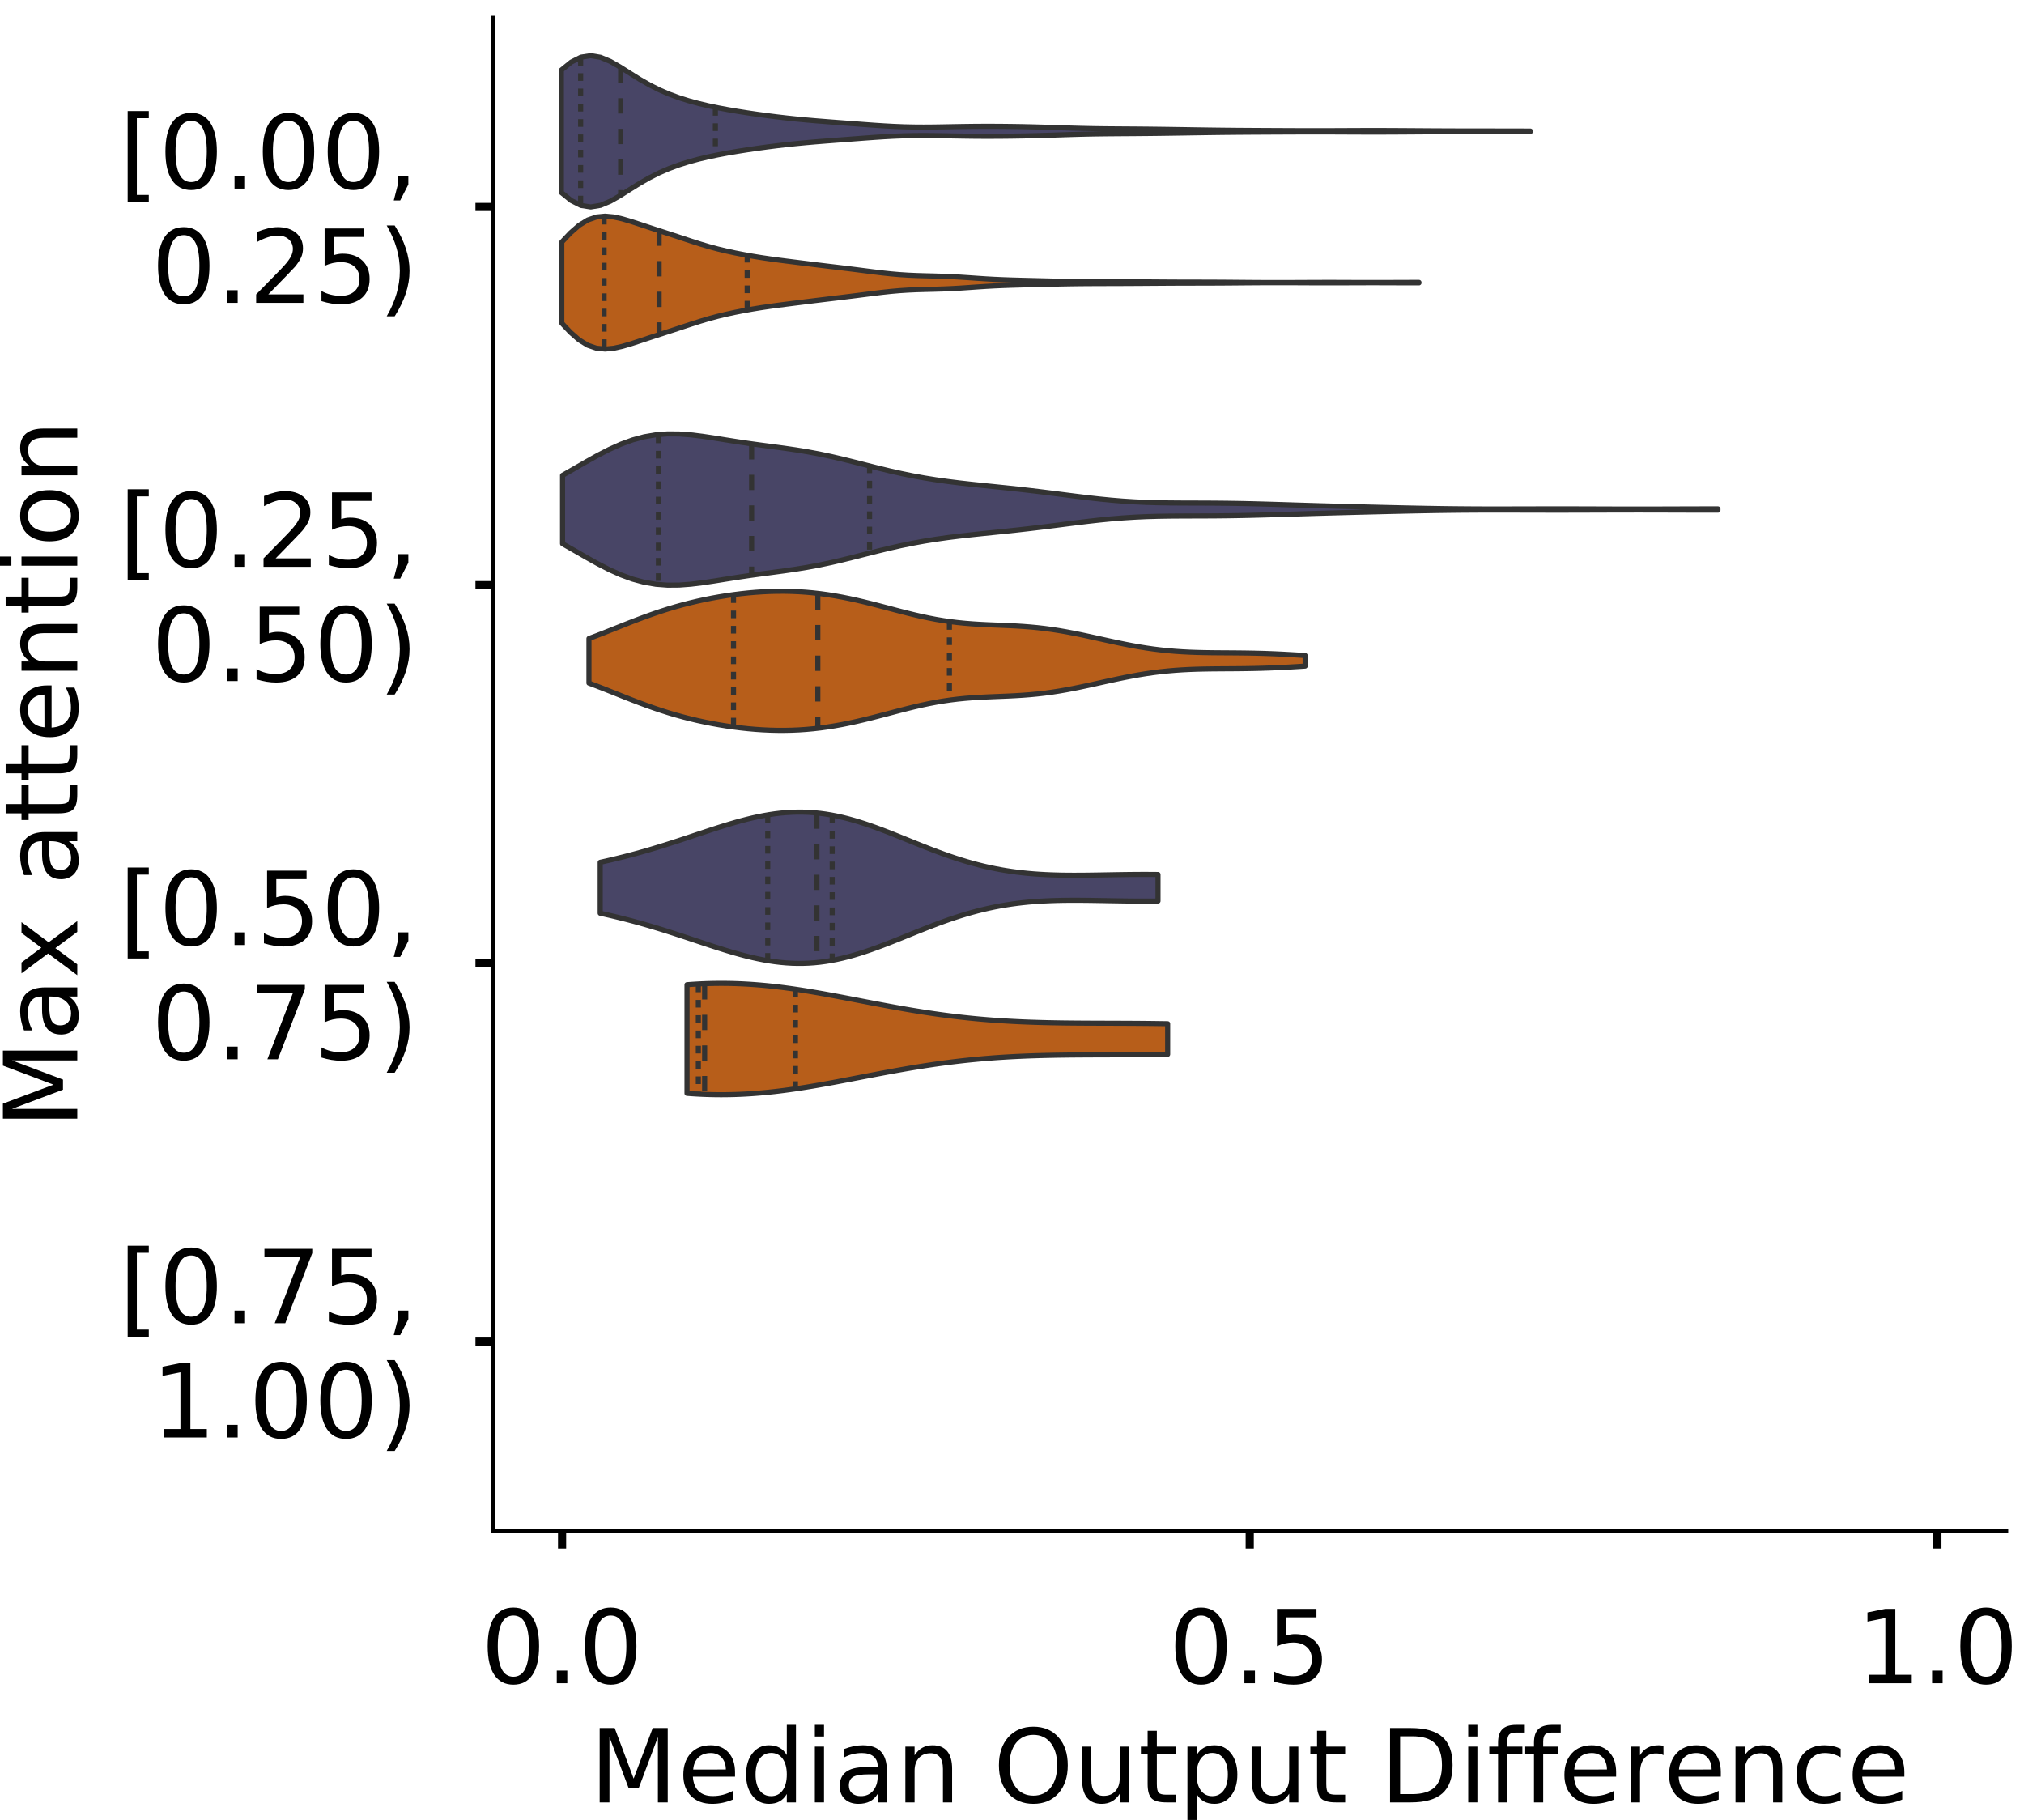 <?xml version="1.0" encoding="utf-8" standalone="no"?>
<!DOCTYPE svg PUBLIC "-//W3C//DTD SVG 1.1//EN"
  "http://www.w3.org/Graphics/SVG/1.1/DTD/svg11.dtd">
<!-- Created with matplotlib (https://matplotlib.org/) -->
<svg height="356.753pt" version="1.1" viewBox="0 0 396.753 356.753" width="396.753pt" xmlns="http://www.w3.org/2000/svg" xmlns:xlink="http://www.w3.org/1999/xlink">
 <defs>
  <style type="text/css">
*{stroke-linecap:butt;stroke-linejoin:round;}
  </style>
 </defs>
 <g id="figure_1">
  <g id="patch_1">
   <path d="M 0 356.753 
L 396.753 356.753 
L 396.753 0 
L 0 0 
z
" style="fill:#ffffff;"/>
  </g>
  <g id="axes_1">
   <g id="patch_2">
    <path d="M 96.7 300.053 
L 393.253 300.053 
L 393.253 3.5 
L 96.7 3.5 
z
" style="fill:#ffffff;"/>
   </g>
   <g id="PolyCollection_1">
    <defs>
     <path d="M 110.045 -319.008 
L 110.045 -343.015 
L 111.964 -344.574 
L 113.882 -345.54 
L 115.801 -345.839 
L 117.72 -345.52 
L 119.638 -344.72 
L 121.557 -343.623 
L 123.475 -342.408 
L 125.394 -341.209 
L 127.313 -340.111 
L 129.231 -339.146 
L 131.15 -338.316 
L 133.068 -337.608 
L 134.987 -337.002 
L 136.906 -336.479 
L 138.824 -336.024 
L 140.743 -335.622 
L 142.661 -335.262 
L 144.58 -334.934 
L 146.499 -334.632 
L 148.417 -334.35 
L 150.336 -334.089 
L 152.254 -333.846 
L 154.173 -333.623 
L 156.092 -333.42 
L 158.01 -333.238 
L 159.929 -333.072 
L 161.848 -332.919 
L 163.766 -332.772 
L 165.685 -332.627 
L 167.603 -332.482 
L 169.522 -332.337 
L 171.441 -332.198 
L 173.359 -332.073 
L 175.278 -331.969 
L 177.196 -331.894 
L 179.115 -331.851 
L 181.034 -331.838 
L 182.952 -331.851 
L 184.871 -331.881 
L 186.789 -331.917 
L 188.708 -331.951 
L 190.627 -331.976 
L 192.545 -331.989 
L 194.464 -331.99 
L 196.382 -331.98 
L 198.301 -331.959 
L 200.22 -331.929 
L 202.138 -331.888 
L 204.057 -331.836 
L 205.975 -331.776 
L 207.894 -331.712 
L 209.813 -331.649 
L 211.731 -331.595 
L 213.65 -331.551 
L 215.568 -331.519 
L 217.487 -331.498 
L 219.406 -331.483 
L 221.324 -331.47 
L 223.243 -331.455 
L 225.162 -331.437 
L 227.08 -331.414 
L 228.999 -331.388 
L 230.917 -331.359 
L 232.836 -331.329 
L 234.755 -331.299 
L 236.673 -331.27 
L 238.592 -331.244 
L 240.51 -331.222 
L 242.429 -331.203 
L 244.348 -331.189 
L 246.266 -331.177 
L 248.185 -331.167 
L 250.103 -331.158 
L 252.022 -331.149 
L 253.941 -331.141 
L 255.859 -331.136 
L 257.778 -331.133 
L 259.696 -331.135 
L 261.615 -331.141 
L 263.534 -331.149 
L 265.452 -331.158 
L 267.371 -331.164 
L 269.289 -331.167 
L 271.208 -331.164 
L 273.127 -331.157 
L 275.045 -331.146 
L 276.964 -331.133 
L 278.883 -331.12 
L 280.801 -331.108 
L 282.72 -331.098 
L 284.638 -331.09 
L 286.557 -331.084 
L 288.476 -331.08 
L 290.394 -331.079 
L 292.313 -331.078 
L 294.231 -331.076 
L 296.15 -331.074 
L 298.069 -331.069 
L 299.987 -331.063 
L 299.987 -330.961 
L 299.987 -330.961 
L 298.069 -330.955 
L 296.15 -330.95 
L 294.231 -330.947 
L 292.313 -330.946 
L 290.394 -330.945 
L 288.476 -330.943 
L 286.557 -330.94 
L 284.638 -330.934 
L 282.72 -330.926 
L 280.801 -330.916 
L 278.883 -330.903 
L 276.964 -330.89 
L 275.045 -330.877 
L 273.127 -330.867 
L 271.208 -330.859 
L 269.289 -330.857 
L 267.371 -330.859 
L 265.452 -330.866 
L 263.534 -330.874 
L 261.615 -330.883 
L 259.696 -330.888 
L 257.778 -330.89 
L 255.859 -330.888 
L 253.941 -330.882 
L 252.022 -330.874 
L 250.103 -330.866 
L 248.185 -330.856 
L 246.266 -330.846 
L 244.348 -330.835 
L 242.429 -330.82 
L 240.51 -330.802 
L 238.592 -330.78 
L 236.673 -330.754 
L 234.755 -330.725 
L 232.836 -330.695 
L 230.917 -330.664 
L 228.999 -330.636 
L 227.08 -330.609 
L 225.162 -330.587 
L 223.243 -330.569 
L 221.324 -330.554 
L 219.406 -330.541 
L 217.487 -330.526 
L 215.568 -330.504 
L 213.65 -330.473 
L 211.731 -330.429 
L 209.813 -330.374 
L 207.894 -330.312 
L 205.975 -330.247 
L 204.057 -330.187 
L 202.138 -330.136 
L 200.22 -330.095 
L 198.301 -330.064 
L 196.382 -330.044 
L 194.464 -330.034 
L 192.545 -330.035 
L 190.627 -330.048 
L 188.708 -330.073 
L 186.789 -330.107 
L 184.871 -330.143 
L 182.952 -330.172 
L 181.034 -330.185 
L 179.115 -330.173 
L 177.196 -330.129 
L 175.278 -330.054 
L 173.359 -329.951 
L 171.441 -329.825 
L 169.522 -329.687 
L 167.603 -329.542 
L 165.685 -329.396 
L 163.766 -329.252 
L 161.848 -329.105 
L 159.929 -328.952 
L 158.01 -328.786 
L 156.092 -328.603 
L 154.173 -328.401 
L 152.254 -328.178 
L 150.336 -327.935 
L 148.417 -327.673 
L 146.499 -327.392 
L 144.58 -327.09 
L 142.661 -326.762 
L 140.743 -326.402 
L 138.824 -326 
L 136.906 -325.545 
L 134.987 -325.022 
L 133.068 -324.416 
L 131.15 -323.708 
L 129.231 -322.878 
L 127.313 -321.913 
L 125.394 -320.814 
L 123.475 -319.616 
L 121.557 -318.401 
L 119.638 -317.304 
L 117.72 -316.504 
L 115.801 -316.184 
L 113.882 -316.484 
L 111.964 -317.449 
L 110.045 -319.008 
z
" id="m8d81db7df7" style="stroke:#333333;"/>
    </defs>
    <g clip-path="url(#p1a1a6996a9)">
     <use style="fill:#484566;stroke:#333333;" x="0" xlink:href="#m8d81db7df7" y="356.753"/>
    </g>
   </g>
   <g id="PolyCollection_2">
    <defs>
     <path d="M 110.126 -293.406 
L 110.126 -309.307 
L 111.823 -311.101 
L 113.52 -312.584 
L 115.217 -313.631 
L 116.914 -314.214 
L 118.612 -314.381 
L 120.309 -314.224 
L 122.006 -313.848 
L 123.703 -313.348 
L 125.401 -312.794 
L 127.098 -312.232 
L 128.795 -311.678 
L 130.492 -311.13 
L 132.19 -310.579 
L 133.887 -310.019 
L 135.584 -309.461 
L 137.281 -308.92 
L 138.978 -308.414 
L 140.676 -307.957 
L 142.373 -307.548 
L 144.07 -307.182 
L 145.767 -306.85 
L 147.465 -306.546 
L 149.162 -306.269 
L 150.859 -306.017 
L 152.556 -305.785 
L 154.254 -305.567 
L 155.951 -305.354 
L 157.648 -305.142 
L 159.345 -304.932 
L 161.042 -304.724 
L 162.74 -304.52 
L 164.437 -304.317 
L 166.134 -304.111 
L 167.831 -303.899 
L 169.529 -303.682 
L 171.226 -303.465 
L 172.923 -303.259 
L 174.62 -303.077 
L 176.318 -302.928 
L 178.015 -302.818 
L 179.712 -302.743 
L 181.409 -302.694 
L 183.106 -302.652 
L 184.804 -302.602 
L 186.501 -302.531 
L 188.198 -302.435 
L 189.895 -302.322 
L 191.593 -302.203 
L 193.29 -302.092 
L 194.987 -301.998 
L 196.684 -301.924 
L 198.381 -301.866 
L 200.079 -301.818 
L 201.776 -301.775 
L 203.473 -301.733 
L 205.17 -301.691 
L 206.868 -301.65 
L 208.565 -301.614 
L 210.262 -301.585 
L 211.959 -301.564 
L 213.657 -301.552 
L 215.354 -301.544 
L 217.051 -301.539 
L 218.748 -301.535 
L 220.445 -301.528 
L 222.143 -301.519 
L 223.84 -301.509 
L 225.537 -301.497 
L 227.234 -301.485 
L 228.932 -301.473 
L 230.629 -301.464 
L 232.326 -301.458 
L 234.023 -301.455 
L 235.721 -301.453 
L 237.418 -301.448 
L 239.115 -301.44 
L 240.812 -301.429 
L 242.509 -301.414 
L 244.207 -301.4 
L 245.904 -301.387 
L 247.601 -301.377 
L 249.298 -301.372 
L 250.996 -301.371 
L 252.693 -301.374 
L 254.39 -301.381 
L 256.087 -301.389 
L 257.785 -301.397 
L 259.482 -301.401 
L 261.179 -301.402 
L 262.876 -301.398 
L 264.573 -301.391 
L 266.271 -301.384 
L 267.968 -301.38 
L 269.665 -301.379 
L 271.362 -301.383 
L 273.06 -301.389 
L 274.757 -301.396 
L 276.454 -301.401 
L 278.151 -301.402 
L 278.151 -301.311 
L 278.151 -301.311 
L 276.454 -301.312 
L 274.757 -301.317 
L 273.06 -301.324 
L 271.362 -301.33 
L 269.665 -301.334 
L 267.968 -301.333 
L 266.271 -301.329 
L 264.573 -301.322 
L 262.876 -301.315 
L 261.179 -301.311 
L 259.482 -301.312 
L 257.785 -301.316 
L 256.087 -301.324 
L 254.39 -301.332 
L 252.693 -301.339 
L 250.996 -301.342 
L 249.298 -301.341 
L 247.601 -301.336 
L 245.904 -301.326 
L 244.207 -301.313 
L 242.509 -301.299 
L 240.812 -301.284 
L 239.115 -301.273 
L 237.418 -301.265 
L 235.721 -301.26 
L 234.023 -301.258 
L 232.326 -301.255 
L 230.629 -301.249 
L 228.932 -301.24 
L 227.234 -301.228 
L 225.537 -301.216 
L 223.84 -301.204 
L 222.143 -301.194 
L 220.445 -301.185 
L 218.748 -301.178 
L 217.051 -301.174 
L 215.354 -301.169 
L 213.657 -301.161 
L 211.959 -301.149 
L 210.262 -301.128 
L 208.565 -301.099 
L 206.868 -301.063 
L 205.17 -301.022 
L 203.473 -300.98 
L 201.776 -300.938 
L 200.079 -300.895 
L 198.381 -300.847 
L 196.684 -300.789 
L 194.987 -300.715 
L 193.29 -300.621 
L 191.593 -300.51 
L 189.895 -300.391 
L 188.198 -300.278 
L 186.501 -300.182 
L 184.804 -300.111 
L 183.106 -300.061 
L 181.409 -300.019 
L 179.712 -299.97 
L 178.015 -299.895 
L 176.318 -299.785 
L 174.62 -299.636 
L 172.923 -299.454 
L 171.226 -299.248 
L 169.529 -299.031 
L 167.831 -298.814 
L 166.134 -298.602 
L 164.437 -298.396 
L 162.74 -298.193 
L 161.042 -297.989 
L 159.345 -297.781 
L 157.648 -297.571 
L 155.951 -297.359 
L 154.254 -297.146 
L 152.556 -296.928 
L 150.859 -296.696 
L 149.162 -296.444 
L 147.465 -296.167 
L 145.767 -295.863 
L 144.07 -295.531 
L 142.373 -295.165 
L 140.676 -294.756 
L 138.978 -294.299 
L 137.281 -293.793 
L 135.584 -293.252 
L 133.887 -292.694 
L 132.19 -292.134 
L 130.492 -291.583 
L 128.795 -291.035 
L 127.098 -290.481 
L 125.401 -289.919 
L 123.703 -289.365 
L 122.006 -288.865 
L 120.309 -288.489 
L 118.612 -288.332 
L 116.914 -288.499 
L 115.217 -289.082 
L 113.52 -290.129 
L 111.823 -291.612 
L 110.126 -293.406 
z
" id="m695b1eb4d0" style="stroke:#333333;"/>
    </defs>
    <g clip-path="url(#p1a1a6996a9)">
     <use style="fill:#b75e1a;stroke:#333333;" x="0" xlink:href="#m695b1eb4d0" y="356.753"/>
    </g>
   </g>
   <g id="PolyCollection_3">
    <defs>
     <path d="M 110.274 -250.167 
L 110.274 -263.58 
L 112.562 -264.884 
L 114.85 -266.202 
L 117.137 -267.478 
L 119.425 -268.655 
L 121.713 -269.682 
L 124.001 -270.517 
L 126.288 -271.135 
L 128.576 -271.527 
L 130.864 -271.701 
L 133.151 -271.683 
L 135.439 -271.511 
L 137.727 -271.23 
L 140.015 -270.886 
L 142.302 -270.519 
L 144.59 -270.158 
L 146.878 -269.819 
L 149.165 -269.503 
L 151.453 -269.201 
L 153.741 -268.894 
L 156.028 -268.561 
L 158.316 -268.187 
L 160.604 -267.759 
L 162.892 -267.276 
L 165.179 -266.744 
L 167.467 -266.177 
L 169.755 -265.595 
L 172.042 -265.018 
L 174.33 -264.464 
L 176.618 -263.947 
L 178.905 -263.479 
L 181.193 -263.062 
L 183.481 -262.695 
L 185.769 -262.373 
L 188.056 -262.088 
L 190.344 -261.831 
L 192.632 -261.59 
L 194.919 -261.357 
L 197.207 -261.121 
L 199.495 -260.877 
L 201.782 -260.618 
L 204.07 -260.344 
L 206.358 -260.058 
L 208.646 -259.765 
L 210.933 -259.474 
L 213.221 -259.194 
L 215.509 -258.937 
L 217.796 -258.711 
L 220.084 -258.524 
L 222.372 -258.377 
L 224.66 -258.272 
L 226.947 -258.204 
L 229.235 -258.166 
L 231.523 -258.149 
L 233.81 -258.141 
L 236.098 -258.135 
L 238.386 -258.122 
L 240.673 -258.098 
L 242.961 -258.061 
L 245.249 -258.012 
L 247.537 -257.952 
L 249.824 -257.885 
L 252.112 -257.815 
L 254.4 -257.744 
L 256.687 -257.674 
L 258.975 -257.607 
L 261.263 -257.543 
L 263.55 -257.481 
L 265.838 -257.421 
L 268.126 -257.363 
L 270.414 -257.307 
L 272.701 -257.252 
L 274.989 -257.2 
L 277.277 -257.15 
L 279.564 -257.106 
L 281.852 -257.067 
L 284.14 -257.034 
L 286.428 -257.01 
L 288.715 -256.993 
L 291.003 -256.983 
L 293.291 -256.981 
L 295.578 -256.983 
L 297.866 -256.988 
L 300.154 -256.994 
L 302.441 -256.999 
L 304.729 -257.001 
L 307.017 -257 
L 309.305 -256.996 
L 311.592 -256.989 
L 313.88 -256.982 
L 316.168 -256.974 
L 318.455 -256.969 
L 320.743 -256.967 
L 323.031 -256.968 
L 325.318 -256.973 
L 327.606 -256.98 
L 329.894 -256.987 
L 332.182 -256.994 
L 334.469 -256.998 
L 336.757 -256.998 
L 336.757 -256.749 
L 336.757 -256.749 
L 334.469 -256.749 
L 332.182 -256.753 
L 329.894 -256.76 
L 327.606 -256.767 
L 325.318 -256.774 
L 323.031 -256.779 
L 320.743 -256.78 
L 318.455 -256.778 
L 316.168 -256.773 
L 313.88 -256.765 
L 311.592 -256.758 
L 309.305 -256.751 
L 307.017 -256.747 
L 304.729 -256.746 
L 302.441 -256.748 
L 300.154 -256.753 
L 297.866 -256.759 
L 295.578 -256.764 
L 293.291 -256.766 
L 291.003 -256.764 
L 288.715 -256.754 
L 286.428 -256.737 
L 284.14 -256.713 
L 281.852 -256.68 
L 279.564 -256.641 
L 277.277 -256.597 
L 274.989 -256.547 
L 272.701 -256.495 
L 270.414 -256.44 
L 268.126 -256.384 
L 265.838 -256.326 
L 263.55 -256.266 
L 261.263 -256.204 
L 258.975 -256.14 
L 256.687 -256.073 
L 254.4 -256.003 
L 252.112 -255.932 
L 249.824 -255.862 
L 247.537 -255.795 
L 245.249 -255.735 
L 242.961 -255.686 
L 240.673 -255.649 
L 238.386 -255.625 
L 236.098 -255.612 
L 233.81 -255.606 
L 231.523 -255.598 
L 229.235 -255.581 
L 226.947 -255.543 
L 224.66 -255.475 
L 222.372 -255.37 
L 220.084 -255.223 
L 217.796 -255.036 
L 215.509 -254.81 
L 213.221 -254.553 
L 210.933 -254.273 
L 208.646 -253.982 
L 206.358 -253.689 
L 204.07 -253.403 
L 201.782 -253.129 
L 199.495 -252.87 
L 197.207 -252.626 
L 194.919 -252.39 
L 192.632 -252.157 
L 190.344 -251.916 
L 188.056 -251.659 
L 185.769 -251.374 
L 183.481 -251.052 
L 181.193 -250.685 
L 178.905 -250.268 
L 176.618 -249.8 
L 174.33 -249.283 
L 172.042 -248.729 
L 169.755 -248.152 
L 167.467 -247.57 
L 165.179 -247.003 
L 162.892 -246.471 
L 160.604 -245.988 
L 158.316 -245.56 
L 156.028 -245.186 
L 153.741 -244.853 
L 151.453 -244.546 
L 149.165 -244.244 
L 146.878 -243.928 
L 144.59 -243.589 
L 142.302 -243.228 
L 140.015 -242.861 
L 137.727 -242.517 
L 135.439 -242.236 
L 133.151 -242.064 
L 130.864 -242.046 
L 128.576 -242.22 
L 126.288 -242.612 
L 124.001 -243.23 
L 121.713 -244.065 
L 119.425 -245.092 
L 117.137 -246.269 
L 114.85 -247.545 
L 112.562 -248.863 
L 110.274 -250.167 
z
" id="m7e86e81d67" style="stroke:#333333;"/>
    </defs>
    <g clip-path="url(#p1a1a6996a9)">
     <use style="fill:#484566;stroke:#333333;" x="0" xlink:href="#m7e86e81d67" y="356.753"/>
    </g>
   </g>
   <g id="PolyCollection_4">
    <defs>
     <path d="M 115.45 -222.853 
L 115.45 -231.584 
L 116.868 -232.115 
L 118.287 -232.665 
L 119.705 -233.225 
L 121.123 -233.79 
L 122.541 -234.353 
L 123.959 -234.909 
L 125.377 -235.451 
L 126.795 -235.975 
L 128.213 -236.477 
L 129.631 -236.953 
L 131.049 -237.403 
L 132.467 -237.824 
L 133.886 -238.216 
L 135.304 -238.58 
L 136.722 -238.915 
L 138.14 -239.224 
L 139.558 -239.505 
L 140.976 -239.76 
L 142.394 -239.99 
L 143.812 -240.194 
L 145.23 -240.372 
L 146.648 -240.523 
L 148.066 -240.647 
L 149.485 -240.742 
L 150.903 -240.809 
L 152.321 -240.844 
L 153.739 -240.848 
L 155.157 -240.82 
L 156.575 -240.759 
L 157.993 -240.664 
L 159.411 -240.536 
L 160.829 -240.375 
L 162.247 -240.181 
L 163.665 -239.954 
L 165.084 -239.698 
L 166.502 -239.414 
L 167.92 -239.104 
L 169.338 -238.771 
L 170.756 -238.421 
L 172.174 -238.057 
L 173.592 -237.685 
L 175.01 -237.31 
L 176.428 -236.938 
L 177.846 -236.576 
L 179.264 -236.229 
L 180.683 -235.902 
L 182.101 -235.602 
L 183.519 -235.33 
L 184.937 -235.091 
L 186.355 -234.885 
L 187.773 -234.713 
L 189.191 -234.572 
L 190.609 -234.459 
L 192.027 -234.369 
L 193.445 -234.297 
L 194.863 -234.236 
L 196.282 -234.179 
L 197.7 -234.118 
L 199.118 -234.047 
L 200.536 -233.959 
L 201.954 -233.849 
L 203.372 -233.715 
L 204.79 -233.552 
L 206.208 -233.36 
L 207.626 -233.14 
L 209.044 -232.894 
L 210.462 -232.625 
L 211.881 -232.337 
L 213.299 -232.035 
L 214.717 -231.723 
L 216.135 -231.409 
L 217.553 -231.096 
L 218.971 -230.791 
L 220.389 -230.498 
L 221.807 -230.223 
L 223.225 -229.968 
L 224.643 -229.737 
L 226.061 -229.533 
L 227.48 -229.356 
L 228.898 -229.206 
L 230.316 -229.084 
L 231.734 -228.988 
L 233.152 -228.915 
L 234.57 -228.863 
L 235.988 -228.828 
L 237.406 -228.806 
L 238.824 -228.792 
L 240.242 -228.783 
L 241.66 -228.774 
L 243.079 -228.762 
L 244.497 -228.744 
L 245.915 -228.717 
L 247.333 -228.681 
L 248.751 -228.633 
L 250.169 -228.575 
L 251.587 -228.507 
L 253.005 -228.429 
L 254.423 -228.345 
L 255.841 -228.254 
L 255.841 -226.182 
L 255.841 -226.182 
L 254.423 -226.092 
L 253.005 -226.007 
L 251.587 -225.93 
L 250.169 -225.861 
L 248.751 -225.803 
L 247.333 -225.756 
L 245.915 -225.719 
L 244.497 -225.693 
L 243.079 -225.674 
L 241.66 -225.662 
L 240.242 -225.654 
L 238.824 -225.644 
L 237.406 -225.631 
L 235.988 -225.608 
L 234.57 -225.573 
L 233.152 -225.521 
L 231.734 -225.448 
L 230.316 -225.352 
L 228.898 -225.23 
L 227.48 -225.081 
L 226.061 -224.904 
L 224.643 -224.699 
L 223.225 -224.468 
L 221.807 -224.213 
L 220.389 -223.938 
L 218.971 -223.645 
L 217.553 -223.34 
L 216.135 -223.028 
L 214.717 -222.713 
L 213.299 -222.402 
L 211.881 -222.099 
L 210.462 -221.811 
L 209.044 -221.542 
L 207.626 -221.296 
L 206.208 -221.076 
L 204.79 -220.885 
L 203.372 -220.722 
L 201.954 -220.587 
L 200.536 -220.477 
L 199.118 -220.39 
L 197.7 -220.318 
L 196.282 -220.257 
L 194.863 -220.2 
L 193.445 -220.139 
L 192.027 -220.067 
L 190.609 -219.977 
L 189.191 -219.864 
L 187.773 -219.723 
L 186.355 -219.551 
L 184.937 -219.345 
L 183.519 -219.106 
L 182.101 -218.835 
L 180.683 -218.534 
L 179.264 -218.208 
L 177.846 -217.86 
L 176.428 -217.498 
L 175.01 -217.126 
L 173.592 -216.751 
L 172.174 -216.379 
L 170.756 -216.015 
L 169.338 -215.665 
L 167.92 -215.333 
L 166.502 -215.023 
L 165.084 -214.738 
L 163.665 -214.482 
L 162.247 -214.256 
L 160.829 -214.062 
L 159.411 -213.9 
L 157.993 -213.772 
L 156.575 -213.677 
L 155.157 -213.616 
L 153.739 -213.588 
L 152.321 -213.592 
L 150.903 -213.628 
L 149.485 -213.694 
L 148.066 -213.789 
L 146.648 -213.913 
L 145.23 -214.065 
L 143.812 -214.243 
L 142.394 -214.446 
L 140.976 -214.676 
L 139.558 -214.931 
L 138.14 -215.213 
L 136.722 -215.521 
L 135.304 -215.856 
L 133.886 -216.22 
L 132.467 -216.612 
L 131.049 -217.033 
L 129.631 -217.483 
L 128.213 -217.96 
L 126.795 -218.461 
L 125.377 -218.985 
L 123.959 -219.528 
L 122.541 -220.083 
L 121.123 -220.646 
L 119.705 -221.211 
L 118.287 -221.772 
L 116.868 -222.321 
L 115.45 -222.853 
z
" id="mdb26e193f8" style="stroke:#333333;"/>
    </defs>
    <g clip-path="url(#p1a1a6996a9)">
     <use style="fill:#b75e1a;stroke:#333333;" x="0" xlink:href="#mdb26e193f8" y="356.753"/>
    </g>
   </g>
   <g id="PolyCollection_5">
    <defs>
     <path d="M 117.656 -177.744 
L 117.656 -187.726 
L 118.76 -187.971 
L 119.865 -188.225 
L 120.969 -188.489 
L 122.073 -188.762 
L 123.178 -189.046 
L 124.282 -189.339 
L 125.387 -189.642 
L 126.491 -189.954 
L 127.596 -190.276 
L 128.7 -190.607 
L 129.805 -190.947 
L 130.909 -191.294 
L 132.014 -191.648 
L 133.118 -192.007 
L 134.222 -192.371 
L 135.327 -192.738 
L 136.431 -193.106 
L 137.536 -193.474 
L 138.64 -193.84 
L 139.745 -194.202 
L 140.849 -194.557 
L 141.954 -194.903 
L 143.058 -195.238 
L 144.163 -195.56 
L 145.267 -195.866 
L 146.371 -196.153 
L 147.476 -196.42 
L 148.58 -196.664 
L 149.685 -196.882 
L 150.789 -197.074 
L 151.894 -197.236 
L 152.998 -197.368 
L 154.103 -197.467 
L 155.207 -197.532 
L 156.311 -197.563 
L 157.416 -197.558 
L 158.52 -197.518 
L 159.625 -197.442 
L 160.729 -197.33 
L 161.834 -197.183 
L 162.938 -197.002 
L 164.043 -196.788 
L 165.147 -196.541 
L 166.252 -196.265 
L 167.356 -195.96 
L 168.46 -195.629 
L 169.565 -195.275 
L 170.669 -194.899 
L 171.774 -194.504 
L 172.878 -194.093 
L 173.983 -193.67 
L 175.087 -193.236 
L 176.192 -192.795 
L 177.296 -192.349 
L 178.401 -191.902 
L 179.505 -191.456 
L 180.609 -191.014 
L 181.714 -190.578 
L 182.818 -190.151 
L 183.923 -189.735 
L 185.027 -189.331 
L 186.132 -188.942 
L 187.236 -188.57 
L 188.341 -188.215 
L 189.445 -187.879 
L 190.549 -187.562 
L 191.654 -187.266 
L 192.758 -186.992 
L 193.863 -186.738 
L 194.967 -186.506 
L 196.072 -186.295 
L 197.176 -186.106 
L 198.281 -185.937 
L 199.385 -185.788 
L 200.49 -185.658 
L 201.594 -185.547 
L 202.698 -185.453 
L 203.803 -185.376 
L 204.907 -185.314 
L 206.012 -185.266 
L 207.116 -185.231 
L 208.221 -185.207 
L 209.325 -185.193 
L 210.43 -185.187 
L 211.534 -185.19 
L 212.639 -185.198 
L 213.743 -185.211 
L 214.847 -185.227 
L 215.952 -185.245 
L 217.056 -185.265 
L 218.161 -185.284 
L 219.265 -185.303 
L 220.37 -185.319 
L 221.474 -185.333 
L 222.579 -185.342 
L 223.683 -185.348 
L 224.787 -185.349 
L 225.892 -185.344 
L 226.996 -185.334 
L 226.996 -180.137 
L 226.996 -180.137 
L 225.892 -180.126 
L 224.787 -180.122 
L 223.683 -180.122 
L 222.579 -180.128 
L 221.474 -180.138 
L 220.37 -180.151 
L 219.265 -180.168 
L 218.161 -180.186 
L 217.056 -180.205 
L 215.952 -180.225 
L 214.847 -180.243 
L 213.743 -180.26 
L 212.639 -180.273 
L 211.534 -180.281 
L 210.43 -180.283 
L 209.325 -180.278 
L 208.221 -180.264 
L 207.116 -180.24 
L 206.012 -180.204 
L 204.907 -180.156 
L 203.803 -180.094 
L 202.698 -180.017 
L 201.594 -179.923 
L 200.49 -179.812 
L 199.385 -179.682 
L 198.281 -179.533 
L 197.176 -179.364 
L 196.072 -179.175 
L 194.967 -178.964 
L 193.863 -178.732 
L 192.758 -178.479 
L 191.654 -178.204 
L 190.549 -177.908 
L 189.445 -177.592 
L 188.341 -177.256 
L 187.236 -176.901 
L 186.132 -176.528 
L 185.027 -176.139 
L 183.923 -175.736 
L 182.818 -175.319 
L 181.714 -174.892 
L 180.609 -174.456 
L 179.505 -174.014 
L 178.401 -173.568 
L 177.296 -173.121 
L 176.192 -172.675 
L 175.087 -172.234 
L 173.983 -171.8 
L 172.878 -171.377 
L 171.774 -170.966 
L 170.669 -170.572 
L 169.565 -170.196 
L 168.46 -169.841 
L 167.356 -169.51 
L 166.252 -169.205 
L 165.147 -168.929 
L 164.043 -168.683 
L 162.938 -168.468 
L 161.834 -168.287 
L 160.729 -168.14 
L 159.625 -168.028 
L 158.52 -167.952 
L 157.416 -167.912 
L 156.311 -167.907 
L 155.207 -167.938 
L 154.103 -168.004 
L 152.998 -168.103 
L 151.894 -168.234 
L 150.789 -168.397 
L 149.685 -168.588 
L 148.58 -168.807 
L 147.476 -169.05 
L 146.371 -169.317 
L 145.267 -169.605 
L 144.163 -169.911 
L 143.058 -170.232 
L 141.954 -170.567 
L 140.849 -170.914 
L 139.745 -171.269 
L 138.64 -171.63 
L 137.536 -171.996 
L 136.431 -172.364 
L 135.327 -172.732 
L 134.222 -173.099 
L 133.118 -173.463 
L 132.014 -173.823 
L 130.909 -174.176 
L 129.805 -174.524 
L 128.7 -174.863 
L 127.596 -175.194 
L 126.491 -175.516 
L 125.387 -175.829 
L 124.282 -176.131 
L 123.178 -176.425 
L 122.073 -176.708 
L 120.969 -176.981 
L 119.865 -177.245 
L 118.76 -177.499 
L 117.656 -177.744 
z
" id="ma624d75a11" style="stroke:#333333;"/>
    </defs>
    <g clip-path="url(#p1a1a6996a9)">
     <use style="fill:#484566;stroke:#333333;" x="0" xlink:href="#ma624d75a11" y="356.753"/>
    </g>
   </g>
   <g id="PolyCollection_6">
    <defs>
     <path d="M 134.673 -142.43 
L 134.673 -163.73 
L 135.625 -163.799 
L 136.577 -163.858 
L 137.528 -163.907 
L 138.48 -163.945 
L 139.432 -163.972 
L 140.384 -163.989 
L 141.335 -163.995 
L 142.287 -163.99 
L 143.239 -163.975 
L 144.19 -163.949 
L 145.142 -163.913 
L 146.094 -163.866 
L 147.045 -163.81 
L 147.997 -163.743 
L 148.949 -163.667 
L 149.9 -163.581 
L 150.852 -163.487 
L 151.804 -163.383 
L 152.755 -163.272 
L 153.707 -163.152 
L 154.659 -163.025 
L 155.61 -162.891 
L 156.562 -162.75 
L 157.514 -162.603 
L 158.465 -162.45 
L 159.417 -162.291 
L 160.369 -162.128 
L 161.32 -161.961 
L 162.272 -161.79 
L 163.224 -161.615 
L 164.176 -161.438 
L 165.127 -161.259 
L 166.079 -161.078 
L 167.031 -160.895 
L 167.982 -160.712 
L 168.934 -160.528 
L 169.886 -160.345 
L 170.837 -160.163 
L 171.789 -159.981 
L 172.741 -159.801 
L 173.692 -159.623 
L 174.644 -159.448 
L 175.596 -159.275 
L 176.547 -159.106 
L 177.499 -158.939 
L 178.451 -158.777 
L 179.402 -158.619 
L 180.354 -158.465 
L 181.306 -158.315 
L 182.257 -158.171 
L 183.209 -158.031 
L 184.161 -157.896 
L 185.112 -157.767 
L 186.064 -157.644 
L 187.016 -157.526 
L 187.968 -157.413 
L 188.919 -157.306 
L 189.871 -157.205 
L 190.823 -157.109 
L 191.774 -157.019 
L 192.726 -156.935 
L 193.678 -156.856 
L 194.629 -156.783 
L 195.581 -156.715 
L 196.533 -156.652 
L 197.484 -156.595 
L 198.436 -156.542 
L 199.388 -156.494 
L 200.339 -156.45 
L 201.291 -156.411 
L 202.243 -156.376 
L 203.194 -156.345 
L 204.146 -156.318 
L 205.098 -156.293 
L 206.049 -156.273 
L 207.001 -156.255 
L 207.953 -156.239 
L 208.904 -156.226 
L 209.856 -156.216 
L 210.808 -156.207 
L 211.76 -156.2 
L 212.711 -156.194 
L 213.663 -156.189 
L 214.615 -156.185 
L 215.566 -156.182 
L 216.518 -156.178 
L 217.47 -156.176 
L 218.421 -156.173 
L 219.373 -156.169 
L 220.325 -156.165 
L 221.276 -156.161 
L 222.228 -156.155 
L 223.18 -156.149 
L 224.131 -156.141 
L 225.083 -156.132 
L 226.035 -156.121 
L 226.986 -156.109 
L 227.938 -156.095 
L 228.89 -156.079 
L 228.89 -150.08 
L 228.89 -150.08 
L 227.938 -150.065 
L 226.986 -150.051 
L 226.035 -150.038 
L 225.083 -150.028 
L 224.131 -150.018 
L 223.18 -150.011 
L 222.228 -150.004 
L 221.276 -149.999 
L 220.325 -149.994 
L 219.373 -149.99 
L 218.421 -149.987 
L 217.47 -149.984 
L 216.518 -149.981 
L 215.566 -149.978 
L 214.615 -149.975 
L 213.663 -149.971 
L 212.711 -149.966 
L 211.76 -149.96 
L 210.808 -149.953 
L 209.856 -149.944 
L 208.904 -149.933 
L 207.953 -149.92 
L 207.001 -149.905 
L 206.049 -149.887 
L 205.098 -149.866 
L 204.146 -149.842 
L 203.194 -149.815 
L 202.243 -149.784 
L 201.291 -149.749 
L 200.339 -149.709 
L 199.388 -149.666 
L 198.436 -149.618 
L 197.484 -149.565 
L 196.533 -149.507 
L 195.581 -149.445 
L 194.629 -149.377 
L 193.678 -149.303 
L 192.726 -149.225 
L 191.774 -149.14 
L 190.823 -149.05 
L 189.871 -148.955 
L 188.919 -148.854 
L 187.968 -148.747 
L 187.016 -148.634 
L 186.064 -148.516 
L 185.112 -148.392 
L 184.161 -148.263 
L 183.209 -148.129 
L 182.257 -147.989 
L 181.306 -147.845 
L 180.354 -147.695 
L 179.402 -147.541 
L 178.451 -147.383 
L 177.499 -147.22 
L 176.547 -147.054 
L 175.596 -146.884 
L 174.644 -146.712 
L 173.692 -146.536 
L 172.741 -146.358 
L 171.789 -146.178 
L 170.837 -145.997 
L 169.886 -145.814 
L 168.934 -145.631 
L 167.982 -145.448 
L 167.031 -145.265 
L 166.079 -145.082 
L 165.127 -144.901 
L 164.176 -144.721 
L 163.224 -144.544 
L 162.272 -144.37 
L 161.32 -144.199 
L 160.369 -144.031 
L 159.417 -143.868 
L 158.465 -143.71 
L 157.514 -143.557 
L 156.562 -143.41 
L 155.61 -143.269 
L 154.659 -143.135 
L 153.707 -143.007 
L 152.755 -142.888 
L 151.804 -142.776 
L 150.852 -142.673 
L 149.9 -142.578 
L 148.949 -142.493 
L 147.997 -142.417 
L 147.045 -142.35 
L 146.094 -142.293 
L 145.142 -142.247 
L 144.19 -142.21 
L 143.239 -142.185 
L 142.287 -142.169 
L 141.335 -142.164 
L 140.384 -142.17 
L 139.432 -142.187 
L 138.48 -142.215 
L 137.528 -142.253 
L 136.577 -142.301 
L 135.625 -142.361 
L 134.673 -142.43 
z
" id="me52b87da32" style="stroke:#333333;"/>
    </defs>
    <g clip-path="url(#p1a1a6996a9)">
     <use style="fill:#b75e1a;stroke:#333333;" x="0" xlink:href="#me52b87da32" y="356.753"/>
    </g>
   </g>
   <g id="patch_3">
    <path clip-path="url(#p1a1a6996a9)" d="M 110.18 40.569 
L 110.18 40.569 
L 110.18 40.569 
L 110.18 40.569 
z
" style="fill:#484566;stroke:#333333;stroke-linejoin:miter;stroke-width:0.5;"/>
   </g>
   <g id="patch_4">
    <path clip-path="url(#p1a1a6996a9)" d="M 110.18 40.569 
L 110.18 40.569 
L 110.18 40.569 
L 110.18 40.569 
z
" style="fill:#b75e1a;stroke:#333333;stroke-linejoin:miter;stroke-width:0.5;"/>
   </g>
   <g id="matplotlib.axis_1">
    <g id="xtick_1">
     <g id="line2d_1">
      <defs>
       <path d="M 0 0 
L 0 3.5 
" id="m3d1b484078" style="stroke:#000000;stroke-width:1.6;"/>
      </defs>
      <g>
       <use style="stroke:#000000;stroke-width:1.6;" x="110.18" xlink:href="#m3d1b484078" y="300.053"/>
      </g>
     </g>
     <g id="text_1">
      <!-- 0.0 -->
      <defs>
       <path d="M 31.781 66.406 
Q 24.172 66.406 20.328 58.906 
Q 16.5 51.422 16.5 36.375 
Q 16.5 21.391 20.328 13.891 
Q 24.172 6.391 31.781 6.391 
Q 39.453 6.391 43.281 13.891 
Q 47.125 21.391 47.125 36.375 
Q 47.125 51.422 43.281 58.906 
Q 39.453 66.406 31.781 66.406 
z
M 31.781 74.219 
Q 44.047 74.219 50.516 64.516 
Q 56.984 54.828 56.984 36.375 
Q 56.984 17.969 50.516 8.266 
Q 44.047 -1.422 31.781 -1.422 
Q 19.531 -1.422 13.062 8.266 
Q 6.594 17.969 6.594 36.375 
Q 6.594 54.828 13.062 64.516 
Q 19.531 74.219 31.781 74.219 
z
" id="DejaVuSans-48"/>
       <path d="M 10.688 12.406 
L 21 12.406 
L 21 0 
L 10.688 0 
z
" id="DejaVuSans-46"/>
      </defs>
      <g transform="translate(94.277 329.95)scale(0.2 -0.2)">
       <use xlink:href="#DejaVuSans-48"/>
       <use x="63.623" xlink:href="#DejaVuSans-46"/>
       <use x="95.41" xlink:href="#DejaVuSans-48"/>
      </g>
     </g>
    </g>
    <g id="xtick_2">
     <g id="line2d_2">
      <g>
       <use style="stroke:#000000;stroke-width:1.6;" x="244.977" xlink:href="#m3d1b484078" y="300.053"/>
      </g>
     </g>
     <g id="text_2">
      <!-- 0.5 -->
      <defs>
       <path d="M 10.797 72.906 
L 49.516 72.906 
L 49.516 64.594 
L 19.828 64.594 
L 19.828 46.734 
Q 21.969 47.469 24.109 47.828 
Q 26.266 48.188 28.422 48.188 
Q 40.625 48.188 47.75 41.5 
Q 54.891 34.812 54.891 23.391 
Q 54.891 11.625 47.562 5.094 
Q 40.234 -1.422 26.906 -1.422 
Q 22.312 -1.422 17.547 -0.641 
Q 12.797 0.141 7.719 1.703 
L 7.719 11.625 
Q 12.109 9.234 16.797 8.062 
Q 21.484 6.891 26.703 6.891 
Q 35.156 6.891 40.078 11.328 
Q 45.016 15.766 45.016 23.391 
Q 45.016 31 40.078 35.438 
Q 35.156 39.891 26.703 39.891 
Q 22.75 39.891 18.812 39.016 
Q 14.891 38.141 10.797 36.281 
z
" id="DejaVuSans-53"/>
      </defs>
      <g transform="translate(229.074 329.95)scale(0.2 -0.2)">
       <use xlink:href="#DejaVuSans-48"/>
       <use x="63.623" xlink:href="#DejaVuSans-46"/>
       <use x="95.41" xlink:href="#DejaVuSans-53"/>
      </g>
     </g>
    </g>
    <g id="xtick_3">
     <g id="line2d_3">
      <g>
       <use style="stroke:#000000;stroke-width:1.6;" x="379.774" xlink:href="#m3d1b484078" y="300.053"/>
      </g>
     </g>
     <g id="text_3">
      <!-- 1.0 -->
      <defs>
       <path d="M 12.406 8.297 
L 28.516 8.297 
L 28.516 63.922 
L 10.984 60.406 
L 10.984 69.391 
L 28.422 72.906 
L 38.281 72.906 
L 38.281 8.297 
L 54.391 8.297 
L 54.391 0 
L 12.406 0 
z
" id="DejaVuSans-49"/>
      </defs>
      <g transform="translate(363.871 329.95)scale(0.2 -0.2)">
       <use xlink:href="#DejaVuSans-49"/>
       <use x="63.623" xlink:href="#DejaVuSans-46"/>
       <use x="95.41" xlink:href="#DejaVuSans-48"/>
      </g>
     </g>
    </g>
    <g id="text_4">
     <!-- Median Output Difference -->
     <defs>
      <path d="M 9.812 72.906 
L 24.516 72.906 
L 43.109 23.297 
L 61.812 72.906 
L 76.516 72.906 
L 76.516 0 
L 66.891 0 
L 66.891 64.016 
L 48.094 14.016 
L 38.188 14.016 
L 19.391 64.016 
L 19.391 0 
L 9.812 0 
z
" id="DejaVuSans-77"/>
      <path d="M 56.203 29.594 
L 56.203 25.203 
L 14.891 25.203 
Q 15.484 15.922 20.484 11.062 
Q 25.484 6.203 34.422 6.203 
Q 39.594 6.203 44.453 7.469 
Q 49.312 8.734 54.109 11.281 
L 54.109 2.781 
Q 49.266 0.734 44.188 -0.344 
Q 39.109 -1.422 33.891 -1.422 
Q 20.797 -1.422 13.156 6.188 
Q 5.516 13.812 5.516 26.812 
Q 5.516 40.234 12.766 48.109 
Q 20.016 56 32.328 56 
Q 43.359 56 49.781 48.891 
Q 56.203 41.797 56.203 29.594 
z
M 47.219 32.234 
Q 47.125 39.594 43.094 43.984 
Q 39.062 48.391 32.422 48.391 
Q 24.906 48.391 20.391 44.141 
Q 15.875 39.891 15.188 32.172 
z
" id="DejaVuSans-101"/>
      <path d="M 45.406 46.391 
L 45.406 75.984 
L 54.391 75.984 
L 54.391 0 
L 45.406 0 
L 45.406 8.203 
Q 42.578 3.328 38.25 0.953 
Q 33.938 -1.422 27.875 -1.422 
Q 17.969 -1.422 11.734 6.484 
Q 5.516 14.406 5.516 27.297 
Q 5.516 40.188 11.734 48.094 
Q 17.969 56 27.875 56 
Q 33.938 56 38.25 53.625 
Q 42.578 51.266 45.406 46.391 
z
M 14.797 27.297 
Q 14.797 17.391 18.875 11.75 
Q 22.953 6.109 30.078 6.109 
Q 37.203 6.109 41.297 11.75 
Q 45.406 17.391 45.406 27.297 
Q 45.406 37.203 41.297 42.844 
Q 37.203 48.484 30.078 48.484 
Q 22.953 48.484 18.875 42.844 
Q 14.797 37.203 14.797 27.297 
z
" id="DejaVuSans-100"/>
      <path d="M 9.422 54.688 
L 18.406 54.688 
L 18.406 0 
L 9.422 0 
z
M 9.422 75.984 
L 18.406 75.984 
L 18.406 64.594 
L 9.422 64.594 
z
" id="DejaVuSans-105"/>
      <path d="M 34.281 27.484 
Q 23.391 27.484 19.188 25 
Q 14.984 22.516 14.984 16.5 
Q 14.984 11.719 18.141 8.906 
Q 21.297 6.109 26.703 6.109 
Q 34.188 6.109 38.703 11.406 
Q 43.219 16.703 43.219 25.484 
L 43.219 27.484 
z
M 52.203 31.203 
L 52.203 0 
L 43.219 0 
L 43.219 8.297 
Q 40.141 3.328 35.547 0.953 
Q 30.953 -1.422 24.312 -1.422 
Q 15.922 -1.422 10.953 3.297 
Q 6 8.016 6 15.922 
Q 6 25.141 12.172 29.828 
Q 18.359 34.516 30.609 34.516 
L 43.219 34.516 
L 43.219 35.406 
Q 43.219 41.609 39.141 45 
Q 35.062 48.391 27.688 48.391 
Q 23 48.391 18.547 47.266 
Q 14.109 46.141 10.016 43.891 
L 10.016 52.203 
Q 14.938 54.109 19.578 55.047 
Q 24.219 56 28.609 56 
Q 40.484 56 46.344 49.844 
Q 52.203 43.703 52.203 31.203 
z
" id="DejaVuSans-97"/>
      <path d="M 54.891 33.016 
L 54.891 0 
L 45.906 0 
L 45.906 32.719 
Q 45.906 40.484 42.875 44.328 
Q 39.844 48.188 33.797 48.188 
Q 26.516 48.188 22.312 43.547 
Q 18.109 38.922 18.109 30.906 
L 18.109 0 
L 9.078 0 
L 9.078 54.688 
L 18.109 54.688 
L 18.109 46.188 
Q 21.344 51.125 25.703 53.562 
Q 30.078 56 35.797 56 
Q 45.219 56 50.047 50.172 
Q 54.891 44.344 54.891 33.016 
z
" id="DejaVuSans-110"/>
      <path id="DejaVuSans-32"/>
      <path d="M 39.406 66.219 
Q 28.656 66.219 22.328 58.203 
Q 16.016 50.203 16.016 36.375 
Q 16.016 22.609 22.328 14.594 
Q 28.656 6.594 39.406 6.594 
Q 50.141 6.594 56.422 14.594 
Q 62.703 22.609 62.703 36.375 
Q 62.703 50.203 56.422 58.203 
Q 50.141 66.219 39.406 66.219 
z
M 39.406 74.219 
Q 54.734 74.219 63.906 63.938 
Q 73.094 53.656 73.094 36.375 
Q 73.094 19.141 63.906 8.859 
Q 54.734 -1.422 39.406 -1.422 
Q 24.031 -1.422 14.812 8.828 
Q 5.609 19.094 5.609 36.375 
Q 5.609 53.656 14.812 63.938 
Q 24.031 74.219 39.406 74.219 
z
" id="DejaVuSans-79"/>
      <path d="M 8.5 21.578 
L 8.5 54.688 
L 17.484 54.688 
L 17.484 21.922 
Q 17.484 14.156 20.5 10.266 
Q 23.531 6.391 29.594 6.391 
Q 36.859 6.391 41.078 11.031 
Q 45.312 15.672 45.312 23.688 
L 45.312 54.688 
L 54.297 54.688 
L 54.297 0 
L 45.312 0 
L 45.312 8.406 
Q 42.047 3.422 37.719 1 
Q 33.406 -1.422 27.688 -1.422 
Q 18.266 -1.422 13.375 4.438 
Q 8.5 10.297 8.5 21.578 
z
M 31.109 56 
z
" id="DejaVuSans-117"/>
      <path d="M 18.312 70.219 
L 18.312 54.688 
L 36.812 54.688 
L 36.812 47.703 
L 18.312 47.703 
L 18.312 18.016 
Q 18.312 11.328 20.141 9.422 
Q 21.969 7.516 27.594 7.516 
L 36.812 7.516 
L 36.812 0 
L 27.594 0 
Q 17.188 0 13.234 3.875 
Q 9.281 7.766 9.281 18.016 
L 9.281 47.703 
L 2.688 47.703 
L 2.688 54.688 
L 9.281 54.688 
L 9.281 70.219 
z
" id="DejaVuSans-116"/>
      <path d="M 18.109 8.203 
L 18.109 -20.797 
L 9.078 -20.797 
L 9.078 54.688 
L 18.109 54.688 
L 18.109 46.391 
Q 20.953 51.266 25.266 53.625 
Q 29.594 56 35.594 56 
Q 45.562 56 51.781 48.094 
Q 58.016 40.188 58.016 27.297 
Q 58.016 14.406 51.781 6.484 
Q 45.562 -1.422 35.594 -1.422 
Q 29.594 -1.422 25.266 0.953 
Q 20.953 3.328 18.109 8.203 
z
M 48.688 27.297 
Q 48.688 37.203 44.609 42.844 
Q 40.531 48.484 33.406 48.484 
Q 26.266 48.484 22.188 42.844 
Q 18.109 37.203 18.109 27.297 
Q 18.109 17.391 22.188 11.75 
Q 26.266 6.109 33.406 6.109 
Q 40.531 6.109 44.609 11.75 
Q 48.688 17.391 48.688 27.297 
z
" id="DejaVuSans-112"/>
      <path d="M 19.672 64.797 
L 19.672 8.109 
L 31.594 8.109 
Q 46.688 8.109 53.688 14.938 
Q 60.688 21.781 60.688 36.531 
Q 60.688 51.172 53.688 57.984 
Q 46.688 64.797 31.594 64.797 
z
M 9.812 72.906 
L 30.078 72.906 
Q 51.266 72.906 61.172 64.094 
Q 71.094 55.281 71.094 36.531 
Q 71.094 17.672 61.125 8.828 
Q 51.172 0 30.078 0 
L 9.812 0 
z
" id="DejaVuSans-68"/>
      <path d="M 37.109 75.984 
L 37.109 68.5 
L 28.516 68.5 
Q 23.688 68.5 21.797 66.547 
Q 19.922 64.594 19.922 59.516 
L 19.922 54.688 
L 34.719 54.688 
L 34.719 47.703 
L 19.922 47.703 
L 19.922 0 
L 10.891 0 
L 10.891 47.703 
L 2.297 47.703 
L 2.297 54.688 
L 10.891 54.688 
L 10.891 58.5 
Q 10.891 67.625 15.141 71.797 
Q 19.391 75.984 28.609 75.984 
z
" id="DejaVuSans-102"/>
      <path d="M 41.109 46.297 
Q 39.594 47.172 37.812 47.578 
Q 36.031 48 33.891 48 
Q 26.266 48 22.188 43.047 
Q 18.109 38.094 18.109 28.812 
L 18.109 0 
L 9.078 0 
L 9.078 54.688 
L 18.109 54.688 
L 18.109 46.188 
Q 20.953 51.172 25.484 53.578 
Q 30.031 56 36.531 56 
Q 37.453 56 38.578 55.875 
Q 39.703 55.766 41.062 55.516 
z
" id="DejaVuSans-114"/>
      <path d="M 48.781 52.594 
L 48.781 44.188 
Q 44.969 46.297 41.141 47.344 
Q 37.312 48.391 33.406 48.391 
Q 24.656 48.391 19.812 42.844 
Q 14.984 37.312 14.984 27.297 
Q 14.984 17.281 19.812 11.734 
Q 24.656 6.203 33.406 6.203 
Q 37.312 6.203 41.141 7.25 
Q 44.969 8.297 48.781 10.406 
L 48.781 2.094 
Q 45.016 0.344 40.984 -0.531 
Q 36.969 -1.422 32.422 -1.422 
Q 20.062 -1.422 12.781 6.344 
Q 5.516 14.109 5.516 27.297 
Q 5.516 40.672 12.859 48.328 
Q 20.219 56 33.016 56 
Q 37.156 56 41.109 55.141 
Q 45.062 54.297 48.781 52.594 
z
" id="DejaVuSans-99"/>
     </defs>
     <g transform="translate(115.589 353.306)scale(0.2 -0.2)">
      <use xlink:href="#DejaVuSans-77"/>
      <use x="86.279" xlink:href="#DejaVuSans-101"/>
      <use x="147.803" xlink:href="#DejaVuSans-100"/>
      <use x="211.279" xlink:href="#DejaVuSans-105"/>
      <use x="239.062" xlink:href="#DejaVuSans-97"/>
      <use x="300.342" xlink:href="#DejaVuSans-110"/>
      <use x="363.721" xlink:href="#DejaVuSans-32"/>
      <use x="395.508" xlink:href="#DejaVuSans-79"/>
      <use x="474.219" xlink:href="#DejaVuSans-117"/>
      <use x="537.598" xlink:href="#DejaVuSans-116"/>
      <use x="576.807" xlink:href="#DejaVuSans-112"/>
      <use x="640.283" xlink:href="#DejaVuSans-117"/>
      <use x="703.662" xlink:href="#DejaVuSans-116"/>
      <use x="742.871" xlink:href="#DejaVuSans-32"/>
      <use x="774.658" xlink:href="#DejaVuSans-68"/>
      <use x="851.66" xlink:href="#DejaVuSans-105"/>
      <use x="879.443" xlink:href="#DejaVuSans-102"/>
      <use x="914.648" xlink:href="#DejaVuSans-102"/>
      <use x="949.854" xlink:href="#DejaVuSans-101"/>
      <use x="1011.377" xlink:href="#DejaVuSans-114"/>
      <use x="1052.459" xlink:href="#DejaVuSans-101"/>
      <use x="1113.982" xlink:href="#DejaVuSans-110"/>
      <use x="1177.361" xlink:href="#DejaVuSans-99"/>
      <use x="1232.342" xlink:href="#DejaVuSans-101"/>
     </g>
    </g>
   </g>
   <g id="matplotlib.axis_2">
    <g id="ytick_1">
     <g id="line2d_4">
      <defs>
       <path d="M 0 0 
L -3.5 0 
" id="mce66417998" style="stroke:#000000;stroke-width:1.6;"/>
      </defs>
      <g>
       <use style="stroke:#000000;stroke-width:1.6;" x="96.7" xlink:href="#mce66417998" y="40.569"/>
      </g>
     </g>
     <g id="text_5">
      <!-- [0.00, -->
      <defs>
       <path d="M 8.594 75.984 
L 29.297 75.984 
L 29.297 69 
L 17.578 69 
L 17.578 -6.203 
L 29.297 -6.203 
L 29.297 -13.188 
L 8.594 -13.188 
z
" id="DejaVuSans-91"/>
       <path d="M 11.719 12.406 
L 22.016 12.406 
L 22.016 4 
L 14.016 -11.625 
L 7.719 -11.625 
L 11.719 4 
z
" id="DejaVuSans-44"/>
      </defs>
      <g transform="translate(23.309 36.97)scale(0.2 -0.2)">
       <use xlink:href="#DejaVuSans-91"/>
       <use x="39.014" xlink:href="#DejaVuSans-48"/>
       <use x="102.637" xlink:href="#DejaVuSans-46"/>
       <use x="134.424" xlink:href="#DejaVuSans-48"/>
       <use x="198.047" xlink:href="#DejaVuSans-48"/>
       <use x="261.67" xlink:href="#DejaVuSans-44"/>
      </g>
      <!-- 0.25) -->
      <defs>
       <path d="M 19.188 8.297 
L 53.609 8.297 
L 53.609 0 
L 7.328 0 
L 7.328 8.297 
Q 12.938 14.109 22.625 23.891 
Q 32.328 33.688 34.812 36.531 
Q 39.547 41.844 41.422 45.531 
Q 43.312 49.219 43.312 52.781 
Q 43.312 58.594 39.234 62.25 
Q 35.156 65.922 28.609 65.922 
Q 23.969 65.922 18.812 64.312 
Q 13.672 62.703 7.812 59.422 
L 7.812 69.391 
Q 13.766 71.781 18.938 73 
Q 24.125 74.219 28.422 74.219 
Q 39.75 74.219 46.484 68.547 
Q 53.219 62.891 53.219 53.422 
Q 53.219 48.922 51.531 44.891 
Q 49.859 40.875 45.406 35.406 
Q 44.188 33.984 37.641 27.219 
Q 31.109 20.453 19.188 8.297 
z
" id="DejaVuSans-50"/>
       <path d="M 8.016 75.875 
L 15.828 75.875 
Q 23.141 64.359 26.781 53.312 
Q 30.422 42.281 30.422 31.391 
Q 30.422 20.453 26.781 9.375 
Q 23.141 -1.703 15.828 -13.188 
L 8.016 -13.188 
Q 14.5 -2 17.703 9.062 
Q 20.906 20.125 20.906 31.391 
Q 20.906 42.672 17.703 53.656 
Q 14.5 64.656 8.016 75.875 
z
" id="DejaVuSans-41"/>
      </defs>
      <g transform="translate(29.666 59.365)scale(0.2 -0.2)">
       <use xlink:href="#DejaVuSans-48"/>
       <use x="63.623" xlink:href="#DejaVuSans-46"/>
       <use x="95.41" xlink:href="#DejaVuSans-50"/>
       <use x="159.033" xlink:href="#DejaVuSans-53"/>
       <use x="222.656" xlink:href="#DejaVuSans-41"/>
      </g>
     </g>
    </g>
    <g id="ytick_2">
     <g id="line2d_5">
      <g>
       <use style="stroke:#000000;stroke-width:1.6;" x="96.7" xlink:href="#mce66417998" y="114.707"/>
      </g>
     </g>
     <g id="text_6">
      <!-- [0.25, -->
      <g transform="translate(23.309 111.108)scale(0.2 -0.2)">
       <use xlink:href="#DejaVuSans-91"/>
       <use x="39.014" xlink:href="#DejaVuSans-48"/>
       <use x="102.637" xlink:href="#DejaVuSans-46"/>
       <use x="134.424" xlink:href="#DejaVuSans-50"/>
       <use x="198.047" xlink:href="#DejaVuSans-53"/>
       <use x="261.67" xlink:href="#DejaVuSans-44"/>
      </g>
      <!-- 0.50) -->
      <g transform="translate(29.666 133.504)scale(0.2 -0.2)">
       <use xlink:href="#DejaVuSans-48"/>
       <use x="63.623" xlink:href="#DejaVuSans-46"/>
       <use x="95.41" xlink:href="#DejaVuSans-53"/>
       <use x="159.033" xlink:href="#DejaVuSans-48"/>
       <use x="222.656" xlink:href="#DejaVuSans-41"/>
      </g>
     </g>
    </g>
    <g id="ytick_3">
     <g id="line2d_6">
      <g>
       <use style="stroke:#000000;stroke-width:1.6;" x="96.7" xlink:href="#mce66417998" y="188.846"/>
      </g>
     </g>
     <g id="text_7">
      <!-- [0.50, -->
      <g transform="translate(23.309 185.246)scale(0.2 -0.2)">
       <use xlink:href="#DejaVuSans-91"/>
       <use x="39.014" xlink:href="#DejaVuSans-48"/>
       <use x="102.637" xlink:href="#DejaVuSans-46"/>
       <use x="134.424" xlink:href="#DejaVuSans-53"/>
       <use x="198.047" xlink:href="#DejaVuSans-48"/>
       <use x="261.67" xlink:href="#DejaVuSans-44"/>
      </g>
      <!-- 0.75) -->
      <defs>
       <path d="M 8.203 72.906 
L 55.078 72.906 
L 55.078 68.703 
L 28.609 0 
L 18.312 0 
L 43.219 64.594 
L 8.203 64.594 
z
" id="DejaVuSans-55"/>
      </defs>
      <g transform="translate(29.666 207.642)scale(0.2 -0.2)">
       <use xlink:href="#DejaVuSans-48"/>
       <use x="63.623" xlink:href="#DejaVuSans-46"/>
       <use x="95.41" xlink:href="#DejaVuSans-55"/>
       <use x="159.033" xlink:href="#DejaVuSans-53"/>
       <use x="222.656" xlink:href="#DejaVuSans-41"/>
      </g>
     </g>
    </g>
    <g id="ytick_4">
     <g id="line2d_7">
      <g>
       <use style="stroke:#000000;stroke-width:1.6;" x="96.7" xlink:href="#mce66417998" y="262.984"/>
      </g>
     </g>
     <g id="text_8">
      <!-- [0.75, -->
      <g transform="translate(23.309 259.385)scale(0.2 -0.2)">
       <use xlink:href="#DejaVuSans-91"/>
       <use x="39.014" xlink:href="#DejaVuSans-48"/>
       <use x="102.637" xlink:href="#DejaVuSans-46"/>
       <use x="134.424" xlink:href="#DejaVuSans-55"/>
       <use x="198.047" xlink:href="#DejaVuSans-53"/>
       <use x="261.67" xlink:href="#DejaVuSans-44"/>
      </g>
      <!-- 1.00) -->
      <g transform="translate(29.666 281.78)scale(0.2 -0.2)">
       <use xlink:href="#DejaVuSans-49"/>
       <use x="63.623" xlink:href="#DejaVuSans-46"/>
       <use x="95.41" xlink:href="#DejaVuSans-48"/>
       <use x="159.033" xlink:href="#DejaVuSans-48"/>
       <use x="222.656" xlink:href="#DejaVuSans-41"/>
      </g>
     </g>
    </g>
    <g id="text_9">
     <!-- Max attention -->
     <defs>
      <path d="M 54.891 54.688 
L 35.109 28.078 
L 55.906 0 
L 45.312 0 
L 29.391 21.484 
L 13.484 0 
L 2.875 0 
L 24.125 28.609 
L 4.688 54.688 
L 15.281 54.688 
L 29.781 35.203 
L 44.281 54.688 
z
" id="DejaVuSans-120"/>
      <path d="M 30.609 48.391 
Q 23.391 48.391 19.188 42.75 
Q 14.984 37.109 14.984 27.297 
Q 14.984 17.484 19.156 11.844 
Q 23.344 6.203 30.609 6.203 
Q 37.797 6.203 41.984 11.859 
Q 46.188 17.531 46.188 27.297 
Q 46.188 37.016 41.984 42.703 
Q 37.797 48.391 30.609 48.391 
z
M 30.609 56 
Q 42.328 56 49.016 48.375 
Q 55.719 40.766 55.719 27.297 
Q 55.719 13.875 49.016 6.219 
Q 42.328 -1.422 30.609 -1.422 
Q 18.844 -1.422 12.172 6.219 
Q 5.516 13.875 5.516 27.297 
Q 5.516 40.766 12.172 48.375 
Q 18.844 56 30.609 56 
z
" id="DejaVuSans-111"/>
     </defs>
     <g transform="translate(15.15 221.244)rotate(-90)scale(0.2 -0.2)">
      <use xlink:href="#DejaVuSans-77"/>
      <use x="86.279" xlink:href="#DejaVuSans-97"/>
      <use x="147.559" xlink:href="#DejaVuSans-120"/>
      <use x="206.738" xlink:href="#DejaVuSans-32"/>
      <use x="238.525" xlink:href="#DejaVuSans-97"/>
      <use x="299.805" xlink:href="#DejaVuSans-116"/>
      <use x="339.014" xlink:href="#DejaVuSans-116"/>
      <use x="378.223" xlink:href="#DejaVuSans-101"/>
      <use x="439.746" xlink:href="#DejaVuSans-110"/>
      <use x="503.125" xlink:href="#DejaVuSans-116"/>
      <use x="542.334" xlink:href="#DejaVuSans-105"/>
      <use x="570.117" xlink:href="#DejaVuSans-111"/>
      <use x="631.299" xlink:href="#DejaVuSans-110"/>
     </g>
    </g>
   </g>
   <g id="line2d_8">
    <path clip-path="url(#p1a1a6996a9)" d="M 113.82 11.359 
L 113.82 40.124 
" style="fill:none;stroke:#333333;stroke-dasharray:1.5,1.5;stroke-dashoffset:0;"/>
   </g>
   <g id="line2d_9">
    <path clip-path="url(#p1a1a6996a9)" d="M 121.664 13.256 
L 121.664 38.227 
" style="fill:none;stroke:#333333;stroke-dasharray:3,3;stroke-dashoffset:0;"/>
   </g>
   <g id="line2d_10">
    <path clip-path="url(#p1a1a6996a9)" d="M 140.232 21.177 
L 140.232 30.306 
" style="fill:none;stroke:#333333;stroke-dasharray:1.5,1.5;stroke-dashoffset:0;"/>
   </g>
   <g id="line2d_11">
    <path clip-path="url(#p1a1a6996a9)" d="M 118.419 42.503 
L 118.419 68.291 
" style="fill:none;stroke:#333333;stroke-dasharray:1.5,1.5;stroke-dashoffset:0;"/>
   </g>
   <g id="line2d_12">
    <path clip-path="url(#p1a1a6996a9)" d="M 129.203 45.178 
L 129.203 65.615 
" style="fill:none;stroke:#333333;stroke-dasharray:3,3;stroke-dashoffset:0;"/>
   </g>
   <g id="line2d_13">
    <path clip-path="url(#p1a1a6996a9)" d="M 146.467 49.959 
L 146.467 60.835 
" style="fill:none;stroke:#333333;stroke-dasharray:1.5,1.5;stroke-dashoffset:0;"/>
   </g>
   <g id="line2d_14">
    <path clip-path="url(#p1a1a6996a9)" d="M 129.065 85.373 
L 129.065 114.387 
" style="fill:none;stroke:#333333;stroke-dasharray:1.5,1.5;stroke-dashoffset:0;"/>
   </g>
   <g id="line2d_15">
    <path clip-path="url(#p1a1a6996a9)" d="M 147.333 87.064 
L 147.333 112.696 
" style="fill:none;stroke:#333333;stroke-dasharray:3,3;stroke-dashoffset:0;"/>
   </g>
   <g id="line2d_16">
    <path clip-path="url(#p1a1a6996a9)" d="M 170.456 91.245 
L 170.456 108.514 
" style="fill:none;stroke:#333333;stroke-dasharray:1.5,1.5;stroke-dashoffset:0;"/>
   </g>
   <g id="line2d_17">
    <path clip-path="url(#p1a1a6996a9)" d="M 143.787 116.689 
L 143.787 142.381 
" style="fill:none;stroke:#333333;stroke-dasharray:1.5,1.5;stroke-dashoffset:0;"/>
   </g>
   <g id="line2d_18">
    <path clip-path="url(#p1a1a6996a9)" d="M 160.314 116.51 
L 160.314 142.56 
" style="fill:none;stroke:#333333;stroke-dasharray:3,3;stroke-dashoffset:0;"/>
   </g>
   <g id="line2d_19">
    <path clip-path="url(#p1a1a6996a9)" d="M 186.107 121.945 
L 186.107 137.126 
" style="fill:none;stroke:#333333;stroke-dasharray:1.5,1.5;stroke-dashoffset:0;"/>
   </g>
   <g id="line2d_20">
    <path clip-path="url(#p1a1a6996a9)" d="M 150.495 159.823 
L 150.495 188.213 
" style="fill:none;stroke:#333333;stroke-dasharray:1.5,1.5;stroke-dashoffset:0;"/>
   </g>
   <g id="line2d_21">
    <path clip-path="url(#p1a1a6996a9)" d="M 160.137 159.458 
L 160.137 188.578 
" style="fill:none;stroke:#333333;stroke-dasharray:3,3;stroke-dashoffset:0;"/>
   </g>
   <g id="line2d_22">
    <path clip-path="url(#p1a1a6996a9)" d="M 163.127 159.894 
L 163.127 188.143 
" style="fill:none;stroke:#333333;stroke-dasharray:1.5,1.5;stroke-dashoffset:0;"/>
   </g>
   <g id="line2d_23">
    <path clip-path="url(#p1a1a6996a9)" d="M 136.893 193.003 
L 136.893 214.344 
" style="fill:none;stroke:#333333;stroke-dasharray:1.5,1.5;stroke-dashoffset:0;"/>
   </g>
   <g id="line2d_24">
    <path clip-path="url(#p1a1a6996a9)" d="M 138.126 192.917 
L 138.126 214.43 
" style="fill:none;stroke:#333333;stroke-dasharray:3,3;stroke-dashoffset:0;"/>
   </g>
   <g id="line2d_25">
    <path clip-path="url(#p1a1a6996a9)" d="M 155.922 193.961 
L 155.922 213.386 
" style="fill:none;stroke:#333333;stroke-dasharray:1.5,1.5;stroke-dashoffset:0;"/>
   </g>
   <g id="patch_5">
    <path d="M 96.7 300.053 
L 96.7 3.5 
" style="fill:none;stroke:#000000;stroke-linecap:square;stroke-linejoin:miter;stroke-width:0.8;"/>
   </g>
   <g id="patch_6">
    <path d="M 96.7 300.053 
L 393.253 300.053 
" style="fill:none;stroke:#000000;stroke-linecap:square;stroke-linejoin:miter;stroke-width:0.8;"/>
   </g>
  </g>
 </g>
 <defs>
  <clipPath id="p1a1a6996a9">
   <rect height="296.553" width="296.553" x="96.7" y="3.5"/>
  </clipPath>
 </defs>
</svg>
